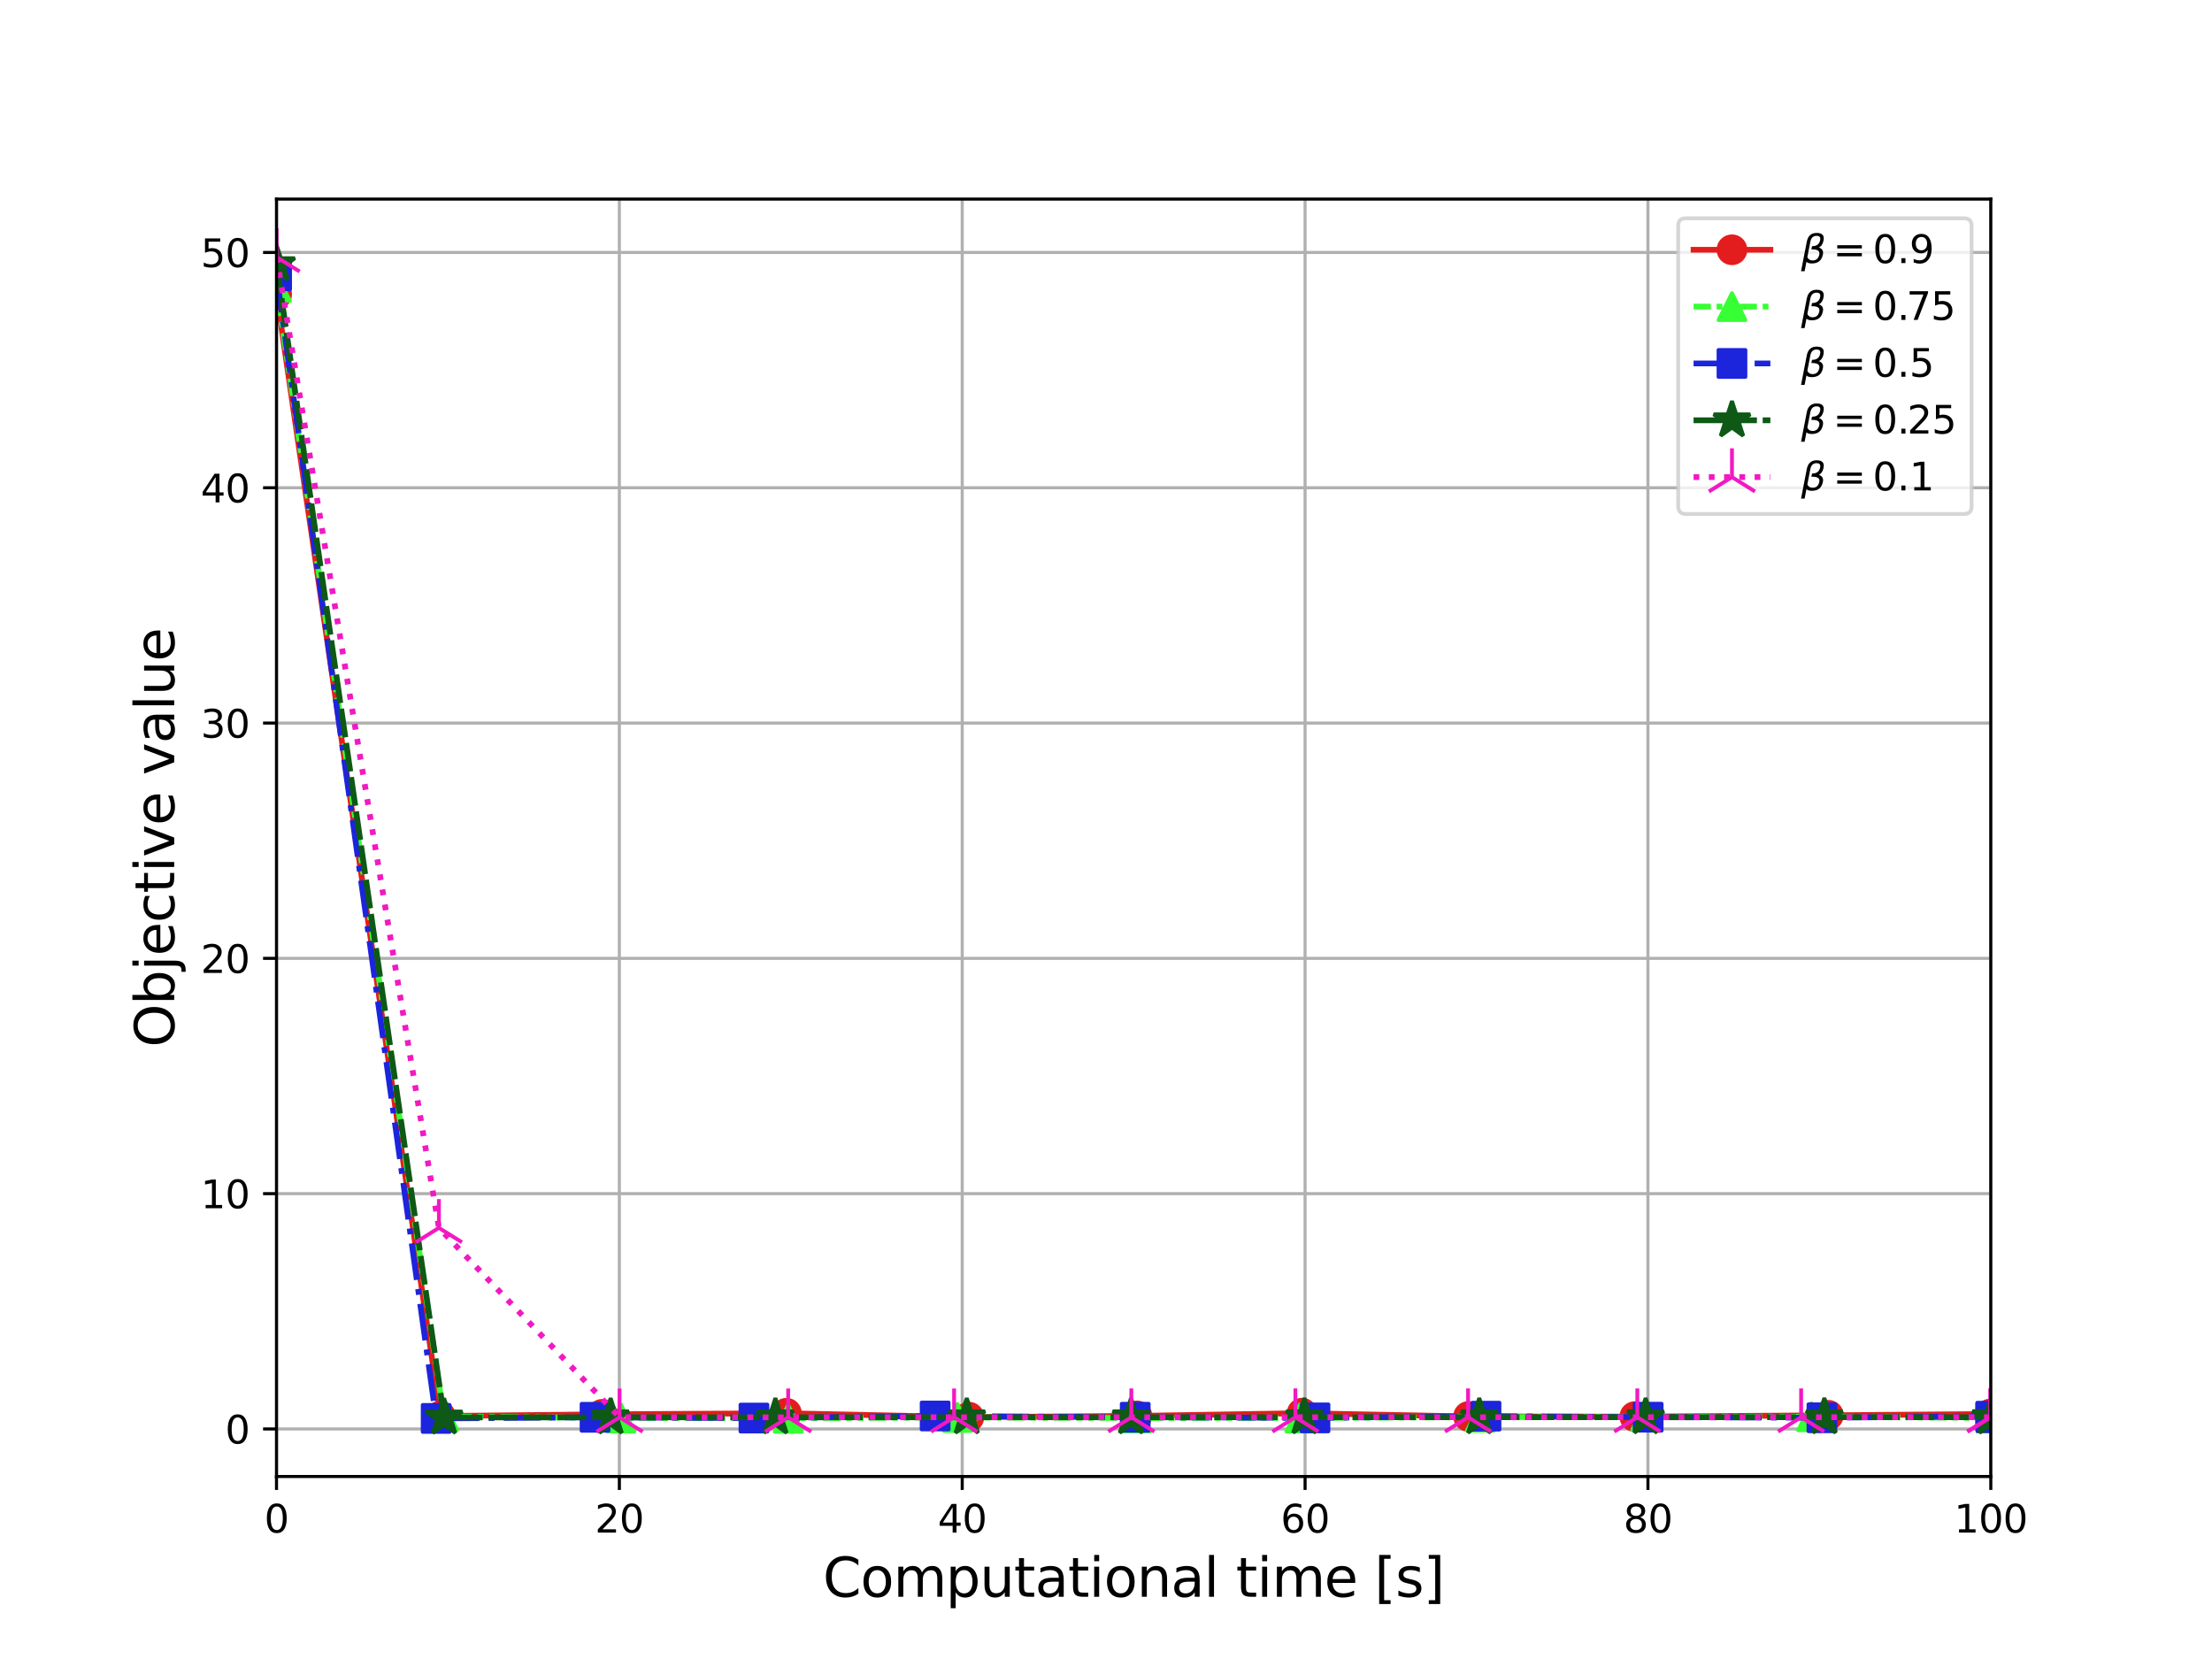 <?xml version="1.0" encoding="utf-8" standalone="no"?>
<!DOCTYPE svg PUBLIC "-//W3C//DTD SVG 1.1//EN"
  "http://www.w3.org/Graphics/SVG/1.1/DTD/svg11.dtd">
<svg xmlns:xlink="http://www.w3.org/1999/xlink" width="576pt" height="432pt" viewBox="0 0 576 432" xmlns="http://www.w3.org/2000/svg" version="1.1">
 <defs>
  <style type="text/css">*{stroke-linejoin: round; stroke-linecap: butt}</style>
 </defs>
 <g id="figure_1">
  <g id="patch_1">
   <path d="M 0 432 
L 576 432 
L 576 0 
L 0 0 
z
" style="fill: #ffffff"/>
  </g>
  <g id="axes_1">
   <g id="patch_2">
    <path d="M 72 384.48 
L 518.4 384.48 
L 518.4 51.84 
L 72 51.84 
z
" style="fill: #ffffff"/>
   </g>
   <g id="matplotlib.axis_1">
    <g id="xtick_1">
     <g id="line2d_1">
      <path d="M 72 384.48 
L 72 51.84 
" clip-path="url(#p4394b079cc)" style="fill: none; stroke: #b0b0b0; stroke-width: 0.8; stroke-linecap: square"/>
     </g>
     <g id="line2d_2">
      <defs>
       <path id="mfd7e994379" d="M 0 0 
L 0 3.5 
" style="stroke: #000000; stroke-width: 0.8"/>
      </defs>
      <g>
       <use xlink:href="#mfd7e994379" x="72" y="384.48" style="stroke: #000000; stroke-width: 0.8"/>
      </g>
     </g>
     <g id="text_1">
      <!-- 0 -->
      <g transform="translate(68.819 399.078) scale(0.1 -0.1)">
       <defs>
        <path id="DejaVuSans-30" d="M 2034 4250 
Q 1547 4250 1301 3770 
Q 1056 3291 1056 2328 
Q 1056 1369 1301 889 
Q 1547 409 2034 409 
Q 2525 409 2770 889 
Q 3016 1369 3016 2328 
Q 3016 3291 2770 3770 
Q 2525 4250 2034 4250 
z
M 2034 4750 
Q 2819 4750 3233 4129 
Q 3647 3509 3647 2328 
Q 3647 1150 3233 529 
Q 2819 -91 2034 -91 
Q 1250 -91 836 529 
Q 422 1150 422 2328 
Q 422 3509 836 4129 
Q 1250 4750 2034 4750 
z
" transform="scale(0.016)"/>
       </defs>
       <use xlink:href="#DejaVuSans-30"/>
      </g>
     </g>
    </g>
    <g id="xtick_2">
     <g id="line2d_3">
      <path d="M 161.28 384.48 
L 161.28 51.84 
" clip-path="url(#p4394b079cc)" style="fill: none; stroke: #b0b0b0; stroke-width: 0.8; stroke-linecap: square"/>
     </g>
     <g id="line2d_4">
      <g>
       <use xlink:href="#mfd7e994379" x="161.28" y="384.48" style="stroke: #000000; stroke-width: 0.8"/>
      </g>
     </g>
     <g id="text_2">
      <!-- 20 -->
      <g transform="translate(154.917 399.078) scale(0.1 -0.1)">
       <defs>
        <path id="DejaVuSans-32" d="M 1228 531 
L 3431 531 
L 3431 0 
L 469 0 
L 469 531 
Q 828 903 1448 1529 
Q 2069 2156 2228 2338 
Q 2531 2678 2651 2914 
Q 2772 3150 2772 3378 
Q 2772 3750 2511 3984 
Q 2250 4219 1831 4219 
Q 1534 4219 1204 4116 
Q 875 4013 500 3803 
L 500 4441 
Q 881 4594 1212 4672 
Q 1544 4750 1819 4750 
Q 2544 4750 2975 4387 
Q 3406 4025 3406 3419 
Q 3406 3131 3298 2873 
Q 3191 2616 2906 2266 
Q 2828 2175 2409 1742 
Q 1991 1309 1228 531 
z
" transform="scale(0.016)"/>
       </defs>
       <use xlink:href="#DejaVuSans-32"/>
       <use xlink:href="#DejaVuSans-30" x="63.623"/>
      </g>
     </g>
    </g>
    <g id="xtick_3">
     <g id="line2d_5">
      <path d="M 250.56 384.48 
L 250.56 51.84 
" clip-path="url(#p4394b079cc)" style="fill: none; stroke: #b0b0b0; stroke-width: 0.8; stroke-linecap: square"/>
     </g>
     <g id="line2d_6">
      <g>
       <use xlink:href="#mfd7e994379" x="250.56" y="384.48" style="stroke: #000000; stroke-width: 0.8"/>
      </g>
     </g>
     <g id="text_3">
      <!-- 40 -->
      <g transform="translate(244.197 399.078) scale(0.1 -0.1)">
       <defs>
        <path id="DejaVuSans-34" d="M 2419 4116 
L 825 1625 
L 2419 1625 
L 2419 4116 
z
M 2253 4666 
L 3047 4666 
L 3047 1625 
L 3713 1625 
L 3713 1100 
L 3047 1100 
L 3047 0 
L 2419 0 
L 2419 1100 
L 313 1100 
L 313 1709 
L 2253 4666 
z
" transform="scale(0.016)"/>
       </defs>
       <use xlink:href="#DejaVuSans-34"/>
       <use xlink:href="#DejaVuSans-30" x="63.623"/>
      </g>
     </g>
    </g>
    <g id="xtick_4">
     <g id="line2d_7">
      <path d="M 339.84 384.48 
L 339.84 51.84 
" clip-path="url(#p4394b079cc)" style="fill: none; stroke: #b0b0b0; stroke-width: 0.8; stroke-linecap: square"/>
     </g>
     <g id="line2d_8">
      <g>
       <use xlink:href="#mfd7e994379" x="339.84" y="384.48" style="stroke: #000000; stroke-width: 0.8"/>
      </g>
     </g>
     <g id="text_4">
      <!-- 60 -->
      <g transform="translate(333.478 399.078) scale(0.1 -0.1)">
       <defs>
        <path id="DejaVuSans-36" d="M 2113 2584 
Q 1688 2584 1439 2293 
Q 1191 2003 1191 1497 
Q 1191 994 1439 701 
Q 1688 409 2113 409 
Q 2538 409 2786 701 
Q 3034 994 3034 1497 
Q 3034 2003 2786 2293 
Q 2538 2584 2113 2584 
z
M 3366 4563 
L 3366 3988 
Q 3128 4100 2886 4159 
Q 2644 4219 2406 4219 
Q 1781 4219 1451 3797 
Q 1122 3375 1075 2522 
Q 1259 2794 1537 2939 
Q 1816 3084 2150 3084 
Q 2853 3084 3261 2657 
Q 3669 2231 3669 1497 
Q 3669 778 3244 343 
Q 2819 -91 2113 -91 
Q 1303 -91 875 529 
Q 447 1150 447 2328 
Q 447 3434 972 4092 
Q 1497 4750 2381 4750 
Q 2619 4750 2861 4703 
Q 3103 4656 3366 4563 
z
" transform="scale(0.016)"/>
       </defs>
       <use xlink:href="#DejaVuSans-36"/>
       <use xlink:href="#DejaVuSans-30" x="63.623"/>
      </g>
     </g>
    </g>
    <g id="xtick_5">
     <g id="line2d_9">
      <path d="M 429.12 384.48 
L 429.12 51.84 
" clip-path="url(#p4394b079cc)" style="fill: none; stroke: #b0b0b0; stroke-width: 0.8; stroke-linecap: square"/>
     </g>
     <g id="line2d_10">
      <g>
       <use xlink:href="#mfd7e994379" x="429.12" y="384.48" style="stroke: #000000; stroke-width: 0.8"/>
      </g>
     </g>
     <g id="text_5">
      <!-- 80 -->
      <g transform="translate(422.757 399.078) scale(0.1 -0.1)">
       <defs>
        <path id="DejaVuSans-38" d="M 2034 2216 
Q 1584 2216 1326 1975 
Q 1069 1734 1069 1313 
Q 1069 891 1326 650 
Q 1584 409 2034 409 
Q 2484 409 2743 651 
Q 3003 894 3003 1313 
Q 3003 1734 2745 1975 
Q 2488 2216 2034 2216 
z
M 1403 2484 
Q 997 2584 770 2862 
Q 544 3141 544 3541 
Q 544 4100 942 4425 
Q 1341 4750 2034 4750 
Q 2731 4750 3128 4425 
Q 3525 4100 3525 3541 
Q 3525 3141 3298 2862 
Q 3072 2584 2669 2484 
Q 3125 2378 3379 2068 
Q 3634 1759 3634 1313 
Q 3634 634 3220 271 
Q 2806 -91 2034 -91 
Q 1263 -91 848 271 
Q 434 634 434 1313 
Q 434 1759 690 2068 
Q 947 2378 1403 2484 
z
M 1172 3481 
Q 1172 3119 1398 2916 
Q 1625 2713 2034 2713 
Q 2441 2713 2670 2916 
Q 2900 3119 2900 3481 
Q 2900 3844 2670 4047 
Q 2441 4250 2034 4250 
Q 1625 4250 1398 4047 
Q 1172 3844 1172 3481 
z
" transform="scale(0.016)"/>
       </defs>
       <use xlink:href="#DejaVuSans-38"/>
       <use xlink:href="#DejaVuSans-30" x="63.623"/>
      </g>
     </g>
    </g>
    <g id="xtick_6">
     <g id="line2d_11">
      <path d="M 518.4 384.48 
L 518.4 51.84 
" clip-path="url(#p4394b079cc)" style="fill: none; stroke: #b0b0b0; stroke-width: 0.8; stroke-linecap: square"/>
     </g>
     <g id="line2d_12">
      <g>
       <use xlink:href="#mfd7e994379" x="518.4" y="384.48" style="stroke: #000000; stroke-width: 0.8"/>
      </g>
     </g>
     <g id="text_6">
      <!-- 100 -->
      <g transform="translate(508.856 399.078) scale(0.1 -0.1)">
       <defs>
        <path id="DejaVuSans-31" d="M 794 531 
L 1825 531 
L 1825 4091 
L 703 3866 
L 703 4441 
L 1819 4666 
L 2450 4666 
L 2450 531 
L 3481 531 
L 3481 0 
L 794 0 
L 794 531 
z
" transform="scale(0.016)"/>
       </defs>
       <use xlink:href="#DejaVuSans-31"/>
       <use xlink:href="#DejaVuSans-30" x="63.623"/>
       <use xlink:href="#DejaVuSans-30" x="127.246"/>
      </g>
     </g>
    </g>
    <g id="text_7">
     <!-- Computational time [s] -->
     <g transform="translate(214.281 415.796) scale(0.14 -0.14)">
      <defs>
       <path id="DejaVuSans-43" d="M 4122 4306 
L 4122 3641 
Q 3803 3938 3442 4084 
Q 3081 4231 2675 4231 
Q 1875 4231 1450 3742 
Q 1025 3253 1025 2328 
Q 1025 1406 1450 917 
Q 1875 428 2675 428 
Q 3081 428 3442 575 
Q 3803 722 4122 1019 
L 4122 359 
Q 3791 134 3420 21 
Q 3050 -91 2638 -91 
Q 1578 -91 968 557 
Q 359 1206 359 2328 
Q 359 3453 968 4101 
Q 1578 4750 2638 4750 
Q 3056 4750 3426 4639 
Q 3797 4528 4122 4306 
z
" transform="scale(0.016)"/>
       <path id="DejaVuSans-6f" d="M 1959 3097 
Q 1497 3097 1228 2736 
Q 959 2375 959 1747 
Q 959 1119 1226 758 
Q 1494 397 1959 397 
Q 2419 397 2687 759 
Q 2956 1122 2956 1747 
Q 2956 2369 2687 2733 
Q 2419 3097 1959 3097 
z
M 1959 3584 
Q 2709 3584 3137 3096 
Q 3566 2609 3566 1747 
Q 3566 888 3137 398 
Q 2709 -91 1959 -91 
Q 1206 -91 779 398 
Q 353 888 353 1747 
Q 353 2609 779 3096 
Q 1206 3584 1959 3584 
z
" transform="scale(0.016)"/>
       <path id="DejaVuSans-6d" d="M 3328 2828 
Q 3544 3216 3844 3400 
Q 4144 3584 4550 3584 
Q 5097 3584 5394 3201 
Q 5691 2819 5691 2113 
L 5691 0 
L 5113 0 
L 5113 2094 
Q 5113 2597 4934 2840 
Q 4756 3084 4391 3084 
Q 3944 3084 3684 2787 
Q 3425 2491 3425 1978 
L 3425 0 
L 2847 0 
L 2847 2094 
Q 2847 2600 2669 2842 
Q 2491 3084 2119 3084 
Q 1678 3084 1418 2786 
Q 1159 2488 1159 1978 
L 1159 0 
L 581 0 
L 581 3500 
L 1159 3500 
L 1159 2956 
Q 1356 3278 1631 3431 
Q 1906 3584 2284 3584 
Q 2666 3584 2933 3390 
Q 3200 3197 3328 2828 
z
" transform="scale(0.016)"/>
       <path id="DejaVuSans-70" d="M 1159 525 
L 1159 -1331 
L 581 -1331 
L 581 3500 
L 1159 3500 
L 1159 2969 
Q 1341 3281 1617 3432 
Q 1894 3584 2278 3584 
Q 2916 3584 3314 3078 
Q 3713 2572 3713 1747 
Q 3713 922 3314 415 
Q 2916 -91 2278 -91 
Q 1894 -91 1617 61 
Q 1341 213 1159 525 
z
M 3116 1747 
Q 3116 2381 2855 2742 
Q 2594 3103 2138 3103 
Q 1681 3103 1420 2742 
Q 1159 2381 1159 1747 
Q 1159 1113 1420 752 
Q 1681 391 2138 391 
Q 2594 391 2855 752 
Q 3116 1113 3116 1747 
z
" transform="scale(0.016)"/>
       <path id="DejaVuSans-75" d="M 544 1381 
L 544 3500 
L 1119 3500 
L 1119 1403 
Q 1119 906 1312 657 
Q 1506 409 1894 409 
Q 2359 409 2629 706 
Q 2900 1003 2900 1516 
L 2900 3500 
L 3475 3500 
L 3475 0 
L 2900 0 
L 2900 538 
Q 2691 219 2414 64 
Q 2138 -91 1772 -91 
Q 1169 -91 856 284 
Q 544 659 544 1381 
z
M 1991 3584 
L 1991 3584 
z
" transform="scale(0.016)"/>
       <path id="DejaVuSans-74" d="M 1172 4494 
L 1172 3500 
L 2356 3500 
L 2356 3053 
L 1172 3053 
L 1172 1153 
Q 1172 725 1289 603 
Q 1406 481 1766 481 
L 2356 481 
L 2356 0 
L 1766 0 
Q 1100 0 847 248 
Q 594 497 594 1153 
L 594 3053 
L 172 3053 
L 172 3500 
L 594 3500 
L 594 4494 
L 1172 4494 
z
" transform="scale(0.016)"/>
       <path id="DejaVuSans-61" d="M 2194 1759 
Q 1497 1759 1228 1600 
Q 959 1441 959 1056 
Q 959 750 1161 570 
Q 1363 391 1709 391 
Q 2188 391 2477 730 
Q 2766 1069 2766 1631 
L 2766 1759 
L 2194 1759 
z
M 3341 1997 
L 3341 0 
L 2766 0 
L 2766 531 
Q 2569 213 2275 61 
Q 1981 -91 1556 -91 
Q 1019 -91 701 211 
Q 384 513 384 1019 
Q 384 1609 779 1909 
Q 1175 2209 1959 2209 
L 2766 2209 
L 2766 2266 
Q 2766 2663 2505 2880 
Q 2244 3097 1772 3097 
Q 1472 3097 1187 3025 
Q 903 2953 641 2809 
L 641 3341 
Q 956 3463 1253 3523 
Q 1550 3584 1831 3584 
Q 2591 3584 2966 3190 
Q 3341 2797 3341 1997 
z
" transform="scale(0.016)"/>
       <path id="DejaVuSans-69" d="M 603 3500 
L 1178 3500 
L 1178 0 
L 603 0 
L 603 3500 
z
M 603 4863 
L 1178 4863 
L 1178 4134 
L 603 4134 
L 603 4863 
z
" transform="scale(0.016)"/>
       <path id="DejaVuSans-6e" d="M 3513 2113 
L 3513 0 
L 2938 0 
L 2938 2094 
Q 2938 2591 2744 2837 
Q 2550 3084 2163 3084 
Q 1697 3084 1428 2787 
Q 1159 2491 1159 1978 
L 1159 0 
L 581 0 
L 581 3500 
L 1159 3500 
L 1159 2956 
Q 1366 3272 1645 3428 
Q 1925 3584 2291 3584 
Q 2894 3584 3203 3211 
Q 3513 2838 3513 2113 
z
" transform="scale(0.016)"/>
       <path id="DejaVuSans-6c" d="M 603 4863 
L 1178 4863 
L 1178 0 
L 603 0 
L 603 4863 
z
" transform="scale(0.016)"/>
       <path id="DejaVuSans-20" transform="scale(0.016)"/>
       <path id="DejaVuSans-65" d="M 3597 1894 
L 3597 1613 
L 953 1613 
Q 991 1019 1311 708 
Q 1631 397 2203 397 
Q 2534 397 2845 478 
Q 3156 559 3463 722 
L 3463 178 
Q 3153 47 2828 -22 
Q 2503 -91 2169 -91 
Q 1331 -91 842 396 
Q 353 884 353 1716 
Q 353 2575 817 3079 
Q 1281 3584 2069 3584 
Q 2775 3584 3186 3129 
Q 3597 2675 3597 1894 
z
M 3022 2063 
Q 3016 2534 2758 2815 
Q 2500 3097 2075 3097 
Q 1594 3097 1305 2825 
Q 1016 2553 972 2059 
L 3022 2063 
z
" transform="scale(0.016)"/>
       <path id="DejaVuSans-5b" d="M 550 4863 
L 1875 4863 
L 1875 4416 
L 1125 4416 
L 1125 -397 
L 1875 -397 
L 1875 -844 
L 550 -844 
L 550 4863 
z
" transform="scale(0.016)"/>
       <path id="DejaVuSans-73" d="M 2834 3397 
L 2834 2853 
Q 2591 2978 2328 3040 
Q 2066 3103 1784 3103 
Q 1356 3103 1142 2972 
Q 928 2841 928 2578 
Q 928 2378 1081 2264 
Q 1234 2150 1697 2047 
L 1894 2003 
Q 2506 1872 2764 1633 
Q 3022 1394 3022 966 
Q 3022 478 2636 193 
Q 2250 -91 1575 -91 
Q 1294 -91 989 -36 
Q 684 19 347 128 
L 347 722 
Q 666 556 975 473 
Q 1284 391 1588 391 
Q 1994 391 2212 530 
Q 2431 669 2431 922 
Q 2431 1156 2273 1281 
Q 2116 1406 1581 1522 
L 1381 1569 
Q 847 1681 609 1914 
Q 372 2147 372 2553 
Q 372 3047 722 3315 
Q 1072 3584 1716 3584 
Q 2034 3584 2315 3537 
Q 2597 3491 2834 3397 
z
" transform="scale(0.016)"/>
       <path id="DejaVuSans-5d" d="M 1947 4863 
L 1947 -844 
L 622 -844 
L 622 -397 
L 1369 -397 
L 1369 4416 
L 622 4416 
L 622 4863 
L 1947 4863 
z
" transform="scale(0.016)"/>
      </defs>
      <use xlink:href="#DejaVuSans-43"/>
      <use xlink:href="#DejaVuSans-6f" x="69.824"/>
      <use xlink:href="#DejaVuSans-6d" x="131.006"/>
      <use xlink:href="#DejaVuSans-70" x="228.418"/>
      <use xlink:href="#DejaVuSans-75" x="291.895"/>
      <use xlink:href="#DejaVuSans-74" x="355.273"/>
      <use xlink:href="#DejaVuSans-61" x="394.482"/>
      <use xlink:href="#DejaVuSans-74" x="455.762"/>
      <use xlink:href="#DejaVuSans-69" x="494.971"/>
      <use xlink:href="#DejaVuSans-6f" x="522.754"/>
      <use xlink:href="#DejaVuSans-6e" x="583.936"/>
      <use xlink:href="#DejaVuSans-61" x="647.314"/>
      <use xlink:href="#DejaVuSans-6c" x="708.594"/>
      <use xlink:href="#DejaVuSans-20" x="736.377"/>
      <use xlink:href="#DejaVuSans-74" x="768.164"/>
      <use xlink:href="#DejaVuSans-69" x="807.373"/>
      <use xlink:href="#DejaVuSans-6d" x="835.156"/>
      <use xlink:href="#DejaVuSans-65" x="932.568"/>
      <use xlink:href="#DejaVuSans-20" x="994.092"/>
      <use xlink:href="#DejaVuSans-5b" x="1025.879"/>
      <use xlink:href="#DejaVuSans-73" x="1064.893"/>
      <use xlink:href="#DejaVuSans-5d" x="1116.992"/>
     </g>
    </g>
   </g>
   <g id="matplotlib.axis_2">
    <g id="ytick_1">
     <g id="line2d_13">
      <path d="M 72 372.092 
L 518.4 372.092 
" clip-path="url(#p4394b079cc)" style="fill: none; stroke: #b0b0b0; stroke-width: 0.8; stroke-linecap: square"/>
     </g>
     <g id="line2d_14">
      <defs>
       <path id="mb12995873e" d="M 0 0 
L -3.5 0 
" style="stroke: #000000; stroke-width: 0.8"/>
      </defs>
      <g>
       <use xlink:href="#mb12995873e" x="72" y="372.092" style="stroke: #000000; stroke-width: 0.8"/>
      </g>
     </g>
     <g id="text_8">
      <!-- 0 -->
      <g transform="translate(58.638 375.891) scale(0.1 -0.1)">
       <use xlink:href="#DejaVuSans-30"/>
      </g>
     </g>
    </g>
    <g id="ytick_2">
     <g id="line2d_15">
      <path d="M 72 310.823 
L 518.4 310.823 
" clip-path="url(#p4394b079cc)" style="fill: none; stroke: #b0b0b0; stroke-width: 0.8; stroke-linecap: square"/>
     </g>
     <g id="line2d_16">
      <g>
       <use xlink:href="#mb12995873e" x="72" y="310.823" style="stroke: #000000; stroke-width: 0.8"/>
      </g>
     </g>
     <g id="text_9">
      <!-- 10 -->
      <g transform="translate(52.275 314.622) scale(0.1 -0.1)">
       <use xlink:href="#DejaVuSans-31"/>
       <use xlink:href="#DejaVuSans-30" x="63.623"/>
      </g>
     </g>
    </g>
    <g id="ytick_3">
     <g id="line2d_17">
      <path d="M 72 249.554 
L 518.4 249.554 
" clip-path="url(#p4394b079cc)" style="fill: none; stroke: #b0b0b0; stroke-width: 0.8; stroke-linecap: square"/>
     </g>
     <g id="line2d_18">
      <g>
       <use xlink:href="#mb12995873e" x="72" y="249.554" style="stroke: #000000; stroke-width: 0.8"/>
      </g>
     </g>
     <g id="text_10">
      <!-- 20 -->
      <g transform="translate(52.275 253.353) scale(0.1 -0.1)">
       <use xlink:href="#DejaVuSans-32"/>
       <use xlink:href="#DejaVuSans-30" x="63.623"/>
      </g>
     </g>
    </g>
    <g id="ytick_4">
     <g id="line2d_19">
      <path d="M 72 188.285 
L 518.4 188.285 
" clip-path="url(#p4394b079cc)" style="fill: none; stroke: #b0b0b0; stroke-width: 0.8; stroke-linecap: square"/>
     </g>
     <g id="line2d_20">
      <g>
       <use xlink:href="#mb12995873e" x="72" y="188.285" style="stroke: #000000; stroke-width: 0.8"/>
      </g>
     </g>
     <g id="text_11">
      <!-- 30 -->
      <g transform="translate(52.275 192.084) scale(0.1 -0.1)">
       <defs>
        <path id="DejaVuSans-33" d="M 2597 2516 
Q 3050 2419 3304 2112 
Q 3559 1806 3559 1356 
Q 3559 666 3084 287 
Q 2609 -91 1734 -91 
Q 1441 -91 1130 -33 
Q 819 25 488 141 
L 488 750 
Q 750 597 1062 519 
Q 1375 441 1716 441 
Q 2309 441 2620 675 
Q 2931 909 2931 1356 
Q 2931 1769 2642 2001 
Q 2353 2234 1838 2234 
L 1294 2234 
L 1294 2753 
L 1863 2753 
Q 2328 2753 2575 2939 
Q 2822 3125 2822 3475 
Q 2822 3834 2567 4026 
Q 2313 4219 1838 4219 
Q 1578 4219 1281 4162 
Q 984 4106 628 3988 
L 628 4550 
Q 988 4650 1302 4700 
Q 1616 4750 1894 4750 
Q 2613 4750 3031 4423 
Q 3450 4097 3450 3541 
Q 3450 3153 3228 2886 
Q 3006 2619 2597 2516 
z
" transform="scale(0.016)"/>
       </defs>
       <use xlink:href="#DejaVuSans-33"/>
       <use xlink:href="#DejaVuSans-30" x="63.623"/>
      </g>
     </g>
    </g>
    <g id="ytick_5">
     <g id="line2d_21">
      <path d="M 72 127.016 
L 518.4 127.016 
" clip-path="url(#p4394b079cc)" style="fill: none; stroke: #b0b0b0; stroke-width: 0.8; stroke-linecap: square"/>
     </g>
     <g id="line2d_22">
      <g>
       <use xlink:href="#mb12995873e" x="72" y="127.016" style="stroke: #000000; stroke-width: 0.8"/>
      </g>
     </g>
     <g id="text_12">
      <!-- 40 -->
      <g transform="translate(52.275 130.815) scale(0.1 -0.1)">
       <use xlink:href="#DejaVuSans-34"/>
       <use xlink:href="#DejaVuSans-30" x="63.623"/>
      </g>
     </g>
    </g>
    <g id="ytick_6">
     <g id="line2d_23">
      <path d="M 72 65.747 
L 518.4 65.747 
" clip-path="url(#p4394b079cc)" style="fill: none; stroke: #b0b0b0; stroke-width: 0.8; stroke-linecap: square"/>
     </g>
     <g id="line2d_24">
      <g>
       <use xlink:href="#mb12995873e" x="72" y="65.747" style="stroke: #000000; stroke-width: 0.8"/>
      </g>
     </g>
     <g id="text_13">
      <!-- 50 -->
      <g transform="translate(52.275 69.546) scale(0.1 -0.1)">
       <defs>
        <path id="DejaVuSans-35" d="M 691 4666 
L 3169 4666 
L 3169 4134 
L 1269 4134 
L 1269 2991 
Q 1406 3038 1543 3061 
Q 1681 3084 1819 3084 
Q 2600 3084 3056 2656 
Q 3513 2228 3513 1497 
Q 3513 744 3044 326 
Q 2575 -91 1722 -91 
Q 1428 -91 1123 -41 
Q 819 9 494 109 
L 494 744 
Q 775 591 1075 516 
Q 1375 441 1709 441 
Q 2250 441 2565 725 
Q 2881 1009 2881 1497 
Q 2881 1984 2565 2268 
Q 2250 2553 1709 2553 
Q 1456 2553 1204 2497 
Q 953 2441 691 2322 
L 691 4666 
z
" transform="scale(0.016)"/>
       </defs>
       <use xlink:href="#DejaVuSans-35"/>
       <use xlink:href="#DejaVuSans-30" x="63.623"/>
      </g>
     </g>
    </g>
    <g id="text_14">
     <!-- Objective value -->
     <g transform="translate(45.363 272.7) rotate(-90) scale(0.14 -0.14)">
      <defs>
       <path id="DejaVuSans-4f" d="M 2522 4238 
Q 1834 4238 1429 3725 
Q 1025 3213 1025 2328 
Q 1025 1447 1429 934 
Q 1834 422 2522 422 
Q 3209 422 3611 934 
Q 4013 1447 4013 2328 
Q 4013 3213 3611 3725 
Q 3209 4238 2522 4238 
z
M 2522 4750 
Q 3503 4750 4090 4092 
Q 4678 3434 4678 2328 
Q 4678 1225 4090 567 
Q 3503 -91 2522 -91 
Q 1538 -91 948 565 
Q 359 1222 359 2328 
Q 359 3434 948 4092 
Q 1538 4750 2522 4750 
z
" transform="scale(0.016)"/>
       <path id="DejaVuSans-62" d="M 3116 1747 
Q 3116 2381 2855 2742 
Q 2594 3103 2138 3103 
Q 1681 3103 1420 2742 
Q 1159 2381 1159 1747 
Q 1159 1113 1420 752 
Q 1681 391 2138 391 
Q 2594 391 2855 752 
Q 3116 1113 3116 1747 
z
M 1159 2969 
Q 1341 3281 1617 3432 
Q 1894 3584 2278 3584 
Q 2916 3584 3314 3078 
Q 3713 2572 3713 1747 
Q 3713 922 3314 415 
Q 2916 -91 2278 -91 
Q 1894 -91 1617 61 
Q 1341 213 1159 525 
L 1159 0 
L 581 0 
L 581 4863 
L 1159 4863 
L 1159 2969 
z
" transform="scale(0.016)"/>
       <path id="DejaVuSans-6a" d="M 603 3500 
L 1178 3500 
L 1178 -63 
Q 1178 -731 923 -1031 
Q 669 -1331 103 -1331 
L -116 -1331 
L -116 -844 
L 38 -844 
Q 366 -844 484 -692 
Q 603 -541 603 -63 
L 603 3500 
z
M 603 4863 
L 1178 4863 
L 1178 4134 
L 603 4134 
L 603 4863 
z
" transform="scale(0.016)"/>
       <path id="DejaVuSans-63" d="M 3122 3366 
L 3122 2828 
Q 2878 2963 2633 3030 
Q 2388 3097 2138 3097 
Q 1578 3097 1268 2742 
Q 959 2388 959 1747 
Q 959 1106 1268 751 
Q 1578 397 2138 397 
Q 2388 397 2633 464 
Q 2878 531 3122 666 
L 3122 134 
Q 2881 22 2623 -34 
Q 2366 -91 2075 -91 
Q 1284 -91 818 406 
Q 353 903 353 1747 
Q 353 2603 823 3093 
Q 1294 3584 2113 3584 
Q 2378 3584 2631 3529 
Q 2884 3475 3122 3366 
z
" transform="scale(0.016)"/>
       <path id="DejaVuSans-76" d="M 191 3500 
L 800 3500 
L 1894 563 
L 2988 3500 
L 3597 3500 
L 2284 0 
L 1503 0 
L 191 3500 
z
" transform="scale(0.016)"/>
      </defs>
      <use xlink:href="#DejaVuSans-4f"/>
      <use xlink:href="#DejaVuSans-62" x="78.711"/>
      <use xlink:href="#DejaVuSans-6a" x="142.188"/>
      <use xlink:href="#DejaVuSans-65" x="169.971"/>
      <use xlink:href="#DejaVuSans-63" x="231.494"/>
      <use xlink:href="#DejaVuSans-74" x="286.475"/>
      <use xlink:href="#DejaVuSans-69" x="325.684"/>
      <use xlink:href="#DejaVuSans-76" x="353.467"/>
      <use xlink:href="#DejaVuSans-65" x="412.646"/>
      <use xlink:href="#DejaVuSans-20" x="474.17"/>
      <use xlink:href="#DejaVuSans-76" x="505.957"/>
      <use xlink:href="#DejaVuSans-61" x="565.137"/>
      <use xlink:href="#DejaVuSans-6c" x="626.416"/>
      <use xlink:href="#DejaVuSans-75" x="654.199"/>
      <use xlink:href="#DejaVuSans-65" x="717.578"/>
     </g>
    </g>
   </g>
   <g id="line2d_25">
    <path d="M 72.036 76.665 
L 114.68 368.727 
L 156.797 368.291 
L 204.787 368.009 
L 252.297 369.024 
L 296.054 368.696 
L 339.071 367.99 
L 382.411 368.842 
L 425.705 368.888 
L 476.107 368.544 
L 518.264 368.208 
L 518.419 369.229 
" clip-path="url(#p4394b079cc)" style="fill: none; stroke: #e31d1d; stroke-width: 1.5; stroke-linecap: square"/>
    <defs>
     <path id="m7fff46c291" d="M 0 3.5 
C 0.928 3.5 1.819 3.131 2.475 2.475 
C 3.131 1.819 3.5 0.928 3.5 0 
C 3.5 -0.928 3.131 -1.819 2.475 -2.475 
C 1.819 -3.131 0.928 -3.5 0 -3.5 
C -0.928 -3.5 -1.819 -3.131 -2.475 -2.475 
C -3.131 -1.819 -3.5 -0.928 -3.5 0 
C -3.5 0.928 -3.131 1.819 -2.475 2.475 
C -1.819 3.131 -0.928 3.5 0 3.5 
z
" style="stroke: #e31d1d"/>
    </defs>
    <g clip-path="url(#p4394b079cc)">
     <use xlink:href="#m7fff46c291" x="72.036" y="76.665" style="fill: #e31d1d; stroke: #e31d1d"/>
     <use xlink:href="#m7fff46c291" x="114.68" y="368.727" style="fill: #e31d1d; stroke: #e31d1d"/>
     <use xlink:href="#m7fff46c291" x="156.797" y="368.291" style="fill: #e31d1d; stroke: #e31d1d"/>
     <use xlink:href="#m7fff46c291" x="204.787" y="368.009" style="fill: #e31d1d; stroke: #e31d1d"/>
     <use xlink:href="#m7fff46c291" x="252.297" y="369.024" style="fill: #e31d1d; stroke: #e31d1d"/>
     <use xlink:href="#m7fff46c291" x="296.054" y="368.696" style="fill: #e31d1d; stroke: #e31d1d"/>
     <use xlink:href="#m7fff46c291" x="339.071" y="367.99" style="fill: #e31d1d; stroke: #e31d1d"/>
     <use xlink:href="#m7fff46c291" x="382.411" y="368.842" style="fill: #e31d1d; stroke: #e31d1d"/>
     <use xlink:href="#m7fff46c291" x="425.705" y="368.888" style="fill: #e31d1d; stroke: #e31d1d"/>
     <use xlink:href="#m7fff46c291" x="476.107" y="368.544" style="fill: #e31d1d; stroke: #e31d1d"/>
     <use xlink:href="#m7fff46c291" x="518.264" y="368.208" style="fill: #e31d1d; stroke: #e31d1d"/>
     <use xlink:href="#m7fff46c291" x="518.419" y="369.229" style="fill: #e31d1d; stroke: #e31d1d"/>
    </g>
   </g>
   <g id="line2d_26">
    <path d="M 72.027 74.845 
L 115.556 368.842 
L 161.708 369.25 
L 205.238 369.33 
L 249.299 369.104 
L 296 369.253 
L 338.474 369.246 
L 385.474 369.036 
L 428.499 368.88 
L 471.714 368.928 
L 518.423 369.232 
" clip-path="url(#p4394b079cc)" style="fill: none; stroke-dasharray: 4.5,1.5,1.5,1.5,1.5,1.5; stroke-dashoffset: 0; stroke: #36ff33; stroke-width: 1.5"/>
    <defs>
     <path id="mbb4eadcad8" d="M 0 -3.5 
L -3.5 3.5 
L 3.5 3.5 
z
" style="stroke: #36ff33; stroke-linejoin: miter"/>
    </defs>
    <g clip-path="url(#p4394b079cc)">
     <use xlink:href="#mbb4eadcad8" x="72.027" y="74.845" style="fill: #36ff33; stroke: #36ff33; stroke-linejoin: miter"/>
     <use xlink:href="#mbb4eadcad8" x="115.556" y="368.842" style="fill: #36ff33; stroke: #36ff33; stroke-linejoin: miter"/>
     <use xlink:href="#mbb4eadcad8" x="161.708" y="369.25" style="fill: #36ff33; stroke: #36ff33; stroke-linejoin: miter"/>
     <use xlink:href="#mbb4eadcad8" x="205.238" y="369.33" style="fill: #36ff33; stroke: #36ff33; stroke-linejoin: miter"/>
     <use xlink:href="#mbb4eadcad8" x="249.299" y="369.104" style="fill: #36ff33; stroke: #36ff33; stroke-linejoin: miter"/>
     <use xlink:href="#mbb4eadcad8" x="296" y="369.253" style="fill: #36ff33; stroke: #36ff33; stroke-linejoin: miter"/>
     <use xlink:href="#mbb4eadcad8" x="338.474" y="369.246" style="fill: #36ff33; stroke: #36ff33; stroke-linejoin: miter"/>
     <use xlink:href="#mbb4eadcad8" x="385.474" y="369.036" style="fill: #36ff33; stroke: #36ff33; stroke-linejoin: miter"/>
     <use xlink:href="#mbb4eadcad8" x="428.499" y="368.88" style="fill: #36ff33; stroke: #36ff33; stroke-linejoin: miter"/>
     <use xlink:href="#mbb4eadcad8" x="471.714" y="368.928" style="fill: #36ff33; stroke: #36ff33; stroke-linejoin: miter"/>
     <use xlink:href="#mbb4eadcad8" x="518.423" y="369.232" style="fill: #36ff33; stroke: #36ff33; stroke-linejoin: miter"/>
    </g>
   </g>
   <g id="line2d_27">
    <path d="M 72.031 71.813 
L 113.579 369.36 
L 154.951 369.058 
L 196.329 369.268 
L 243.508 368.717 
L 295.61 369.04 
L 342.417 369.211 
L 386.95 368.763 
L 429.173 369.033 
L 474.425 369.183 
L 518.364 368.788 
L 518.423 369.177 
" clip-path="url(#p4394b079cc)" style="fill: none; stroke-dasharray: 9.6,2.4,1.5,2.4; stroke-dashoffset: 0; stroke: #1c24dc; stroke-width: 1.5"/>
    <defs>
     <path id="mdf00c3b2ba" d="M -3.5 3.5 
L 3.5 3.5 
L 3.5 -3.5 
L -3.5 -3.5 
z
" style="stroke: #1c24dc; stroke-linejoin: miter"/>
    </defs>
    <g clip-path="url(#p4394b079cc)">
     <use xlink:href="#mdf00c3b2ba" x="72.031" y="71.813" style="fill: #1c24dc; stroke: #1c24dc; stroke-linejoin: miter"/>
     <use xlink:href="#mdf00c3b2ba" x="113.579" y="369.36" style="fill: #1c24dc; stroke: #1c24dc; stroke-linejoin: miter"/>
     <use xlink:href="#mdf00c3b2ba" x="154.951" y="369.058" style="fill: #1c24dc; stroke: #1c24dc; stroke-linejoin: miter"/>
     <use xlink:href="#mdf00c3b2ba" x="196.329" y="369.268" style="fill: #1c24dc; stroke: #1c24dc; stroke-linejoin: miter"/>
     <use xlink:href="#mdf00c3b2ba" x="243.508" y="368.717" style="fill: #1c24dc; stroke: #1c24dc; stroke-linejoin: miter"/>
     <use xlink:href="#mdf00c3b2ba" x="295.61" y="369.04" style="fill: #1c24dc; stroke: #1c24dc; stroke-linejoin: miter"/>
     <use xlink:href="#mdf00c3b2ba" x="342.417" y="369.211" style="fill: #1c24dc; stroke: #1c24dc; stroke-linejoin: miter"/>
     <use xlink:href="#mdf00c3b2ba" x="386.95" y="368.763" style="fill: #1c24dc; stroke: #1c24dc; stroke-linejoin: miter"/>
     <use xlink:href="#mdf00c3b2ba" x="429.173" y="369.033" style="fill: #1c24dc; stroke: #1c24dc; stroke-linejoin: miter"/>
     <use xlink:href="#mdf00c3b2ba" x="474.425" y="369.183" style="fill: #1c24dc; stroke: #1c24dc; stroke-linejoin: miter"/>
     <use xlink:href="#mdf00c3b2ba" x="518.364" y="368.788" style="fill: #1c24dc; stroke: #1c24dc; stroke-linejoin: miter"/>
     <use xlink:href="#mdf00c3b2ba" x="518.423" y="369.177" style="fill: #1c24dc; stroke: #1c24dc; stroke-linejoin: miter"/>
    </g>
   </g>
   <g id="line2d_28">
    <path d="M 72.031 68.78 
L 115.639 369.097 
L 159.006 369.074 
L 201.904 369.063 
L 251.745 369.056 
L 294.51 369.051 
L 339.667 369.047 
L 385.201 369.044 
L 428.518 369.041 
L 475.058 369.039 
L 518.378 369.037 
L 518.405 369.037 
" clip-path="url(#p4394b079cc)" style="fill: none; stroke-dasharray: 7.5,1.5; stroke-dashoffset: 0; stroke: #0d5915; stroke-width: 1.5"/>
    <defs>
     <path id="m5423e5b23a" d="M 0 -5 
L -1.123 -1.545 
L -4.755 -1.545 
L -1.816 0.59 
L -2.939 4.045 
L -0 1.91 
L 2.939 4.045 
L 1.816 0.59 
L 4.755 -1.545 
L 1.123 -1.545 
z
" style="stroke: #0d5915; stroke-linejoin: bevel"/>
    </defs>
    <g clip-path="url(#p4394b079cc)">
     <use xlink:href="#m5423e5b23a" x="72.031" y="68.78" style="fill: #0d5915; stroke: #0d5915; stroke-linejoin: bevel"/>
     <use xlink:href="#m5423e5b23a" x="115.639" y="369.097" style="fill: #0d5915; stroke: #0d5915; stroke-linejoin: bevel"/>
     <use xlink:href="#m5423e5b23a" x="159.006" y="369.074" style="fill: #0d5915; stroke: #0d5915; stroke-linejoin: bevel"/>
     <use xlink:href="#m5423e5b23a" x="201.904" y="369.063" style="fill: #0d5915; stroke: #0d5915; stroke-linejoin: bevel"/>
     <use xlink:href="#m5423e5b23a" x="251.745" y="369.056" style="fill: #0d5915; stroke: #0d5915; stroke-linejoin: bevel"/>
     <use xlink:href="#m5423e5b23a" x="294.51" y="369.051" style="fill: #0d5915; stroke: #0d5915; stroke-linejoin: bevel"/>
     <use xlink:href="#m5423e5b23a" x="339.667" y="369.047" style="fill: #0d5915; stroke: #0d5915; stroke-linejoin: bevel"/>
     <use xlink:href="#m5423e5b23a" x="385.201" y="369.044" style="fill: #0d5915; stroke: #0d5915; stroke-linejoin: bevel"/>
     <use xlink:href="#m5423e5b23a" x="428.518" y="369.041" style="fill: #0d5915; stroke: #0d5915; stroke-linejoin: bevel"/>
     <use xlink:href="#m5423e5b23a" x="475.058" y="369.039" style="fill: #0d5915; stroke: #0d5915; stroke-linejoin: bevel"/>
     <use xlink:href="#m5423e5b23a" x="518.378" y="369.037" style="fill: #0d5915; stroke: #0d5915; stroke-linejoin: bevel"/>
     <use xlink:href="#m5423e5b23a" x="518.405" y="369.037" style="fill: #0d5915; stroke: #0d5915; stroke-linejoin: bevel"/>
    </g>
   </g>
   <g id="line2d_29">
    <path d="M 72.029 66.96 
L 114.292 319.732 
L 161.34 369.074 
L 205.236 369.063 
L 248.448 369.056 
L 294.596 369.051 
L 337.321 369.047 
L 382.284 369.044 
L 426.356 369.042 
L 469.009 369.039 
L 518.245 369.038 
L 518.421 369.038 
" clip-path="url(#p4394b079cc)" style="fill: none; stroke-dasharray: 1.5,2.475; stroke-dashoffset: 0; stroke: #f119c3; stroke-width: 1.5"/>
    <defs>
     <path id="m1befcc0178" d="M 0 0 
L 0 -7.5 
M 0 0 
L -6 3.75 
M 0 0 
L 6 3.75 
" style="stroke: #f119c3"/>
    </defs>
    <g clip-path="url(#p4394b079cc)">
     <use xlink:href="#m1befcc0178" x="72.029" y="66.96" style="fill: #f119c3; stroke: #f119c3"/>
     <use xlink:href="#m1befcc0178" x="114.292" y="319.732" style="fill: #f119c3; stroke: #f119c3"/>
     <use xlink:href="#m1befcc0178" x="161.34" y="369.074" style="fill: #f119c3; stroke: #f119c3"/>
     <use xlink:href="#m1befcc0178" x="205.236" y="369.063" style="fill: #f119c3; stroke: #f119c3"/>
     <use xlink:href="#m1befcc0178" x="248.448" y="369.056" style="fill: #f119c3; stroke: #f119c3"/>
     <use xlink:href="#m1befcc0178" x="294.596" y="369.051" style="fill: #f119c3; stroke: #f119c3"/>
     <use xlink:href="#m1befcc0178" x="337.321" y="369.047" style="fill: #f119c3; stroke: #f119c3"/>
     <use xlink:href="#m1befcc0178" x="382.284" y="369.044" style="fill: #f119c3; stroke: #f119c3"/>
     <use xlink:href="#m1befcc0178" x="426.356" y="369.042" style="fill: #f119c3; stroke: #f119c3"/>
     <use xlink:href="#m1befcc0178" x="469.009" y="369.039" style="fill: #f119c3; stroke: #f119c3"/>
     <use xlink:href="#m1befcc0178" x="518.245" y="369.038" style="fill: #f119c3; stroke: #f119c3"/>
     <use xlink:href="#m1befcc0178" x="518.421" y="369.038" style="fill: #f119c3; stroke: #f119c3"/>
    </g>
   </g>
   <g id="patch_3">
    <path d="M 72 384.48 
L 72 51.84 
" style="fill: none; stroke: #000000; stroke-width: 0.8; stroke-linejoin: miter; stroke-linecap: square"/>
   </g>
   <g id="patch_4">
    <path d="M 518.4 384.48 
L 518.4 51.84 
" style="fill: none; stroke: #000000; stroke-width: 0.8; stroke-linejoin: miter; stroke-linecap: square"/>
   </g>
   <g id="patch_5">
    <path d="M 72 384.48 
L 518.4 384.48 
" style="fill: none; stroke: #000000; stroke-width: 0.8; stroke-linejoin: miter; stroke-linecap: square"/>
   </g>
   <g id="patch_6">
    <path d="M 72 51.84 
L 518.4 51.84 
" style="fill: none; stroke: #000000; stroke-width: 0.8; stroke-linejoin: miter; stroke-linecap: square"/>
   </g>
   <g id="legend_1">
    <g id="patch_7">
     <path d="M 439 133.84 
L 511.4 133.84 
Q 513.4 133.84 513.4 131.84 
L 513.4 58.84 
Q 513.4 56.84 511.4 56.84 
L 439 56.84 
Q 437 56.84 437 58.84 
L 437 131.84 
Q 437 133.84 439 133.84 
z
" style="fill: #ffffff; opacity: 0.8; stroke: #cccccc; stroke-linejoin: miter"/>
    </g>
    <g id="line2d_30">
     <path d="M 441 65.04 
L 451 65.04 
L 461 65.04 
" style="fill: none; stroke: #e31d1d; stroke-width: 1.5; stroke-linecap: square"/>
     <g>
      <use xlink:href="#m7fff46c291" x="451" y="65.04" style="fill: #e31d1d; stroke: #e31d1d"/>
     </g>
    </g>
    <g id="text_15">
     <!-- $\beta=0.9$ -->
     <g transform="translate(469 68.54) scale(0.1 -0.1)">
      <defs>
       <path id="DejaVuSans-Oblique-3b2" d="M 872 216 
L 572 -1331 
L -6 -1331 
L 928 3478 
Q 1206 4903 2538 4903 
Q 3888 4903 3659 3700 
Q 3503 2844 2894 2531 
Q 3713 2250 3553 1416 
Q 3272 -69 1759 -66 
Q 1097 -63 872 216 
z
M 1019 966 
Q 1259 422 1875 425 
Q 2775 425 2966 1406 
Q 3138 2288 1675 2219 
L 1778 2750 
Q 2909 2731 3106 3750 
Q 3241 4438 2509 4434 
Q 1691 4434 1503 3459 
L 1019 966 
z
" transform="scale(0.016)"/>
       <path id="DejaVuSans-3d" d="M 678 2906 
L 4684 2906 
L 4684 2381 
L 678 2381 
L 678 2906 
z
M 678 1631 
L 4684 1631 
L 4684 1100 
L 678 1100 
L 678 1631 
z
" transform="scale(0.016)"/>
       <path id="DejaVuSans-2e" d="M 684 794 
L 1344 794 
L 1344 0 
L 684 0 
L 684 794 
z
" transform="scale(0.016)"/>
       <path id="DejaVuSans-39" d="M 703 97 
L 703 672 
Q 941 559 1184 500 
Q 1428 441 1663 441 
Q 2288 441 2617 861 
Q 2947 1281 2994 2138 
Q 2813 1869 2534 1725 
Q 2256 1581 1919 1581 
Q 1219 1581 811 2004 
Q 403 2428 403 3163 
Q 403 3881 828 4315 
Q 1253 4750 1959 4750 
Q 2769 4750 3195 4129 
Q 3622 3509 3622 2328 
Q 3622 1225 3098 567 
Q 2575 -91 1691 -91 
Q 1453 -91 1209 -44 
Q 966 3 703 97 
z
M 1959 2075 
Q 2384 2075 2632 2365 
Q 2881 2656 2881 3163 
Q 2881 3666 2632 3958 
Q 2384 4250 1959 4250 
Q 1534 4250 1286 3958 
Q 1038 3666 1038 3163 
Q 1038 2656 1286 2365 
Q 1534 2075 1959 2075 
z
" transform="scale(0.016)"/>
      </defs>
      <use xlink:href="#DejaVuSans-Oblique-3b2" transform="translate(0 0.391)"/>
      <use xlink:href="#DejaVuSans-3d" transform="translate(83.301 0.391)"/>
      <use xlink:href="#DejaVuSans-30" transform="translate(186.572 0.391)"/>
      <use xlink:href="#DejaVuSans-2e" transform="translate(250.195 0.391)"/>
      <use xlink:href="#DejaVuSans-39" transform="translate(281.982 0.391)"/>
     </g>
    </g>
    <g id="line2d_31">
     <path d="M 441 79.84 
L 451 79.84 
L 461 79.84 
" style="fill: none; stroke-dasharray: 4.5,1.5,1.5,1.5,1.5,1.5; stroke-dashoffset: 0; stroke: #36ff33; stroke-width: 1.5"/>
     <g>
      <use xlink:href="#mbb4eadcad8" x="451" y="79.84" style="fill: #36ff33; stroke: #36ff33; stroke-linejoin: miter"/>
     </g>
    </g>
    <g id="text_16">
     <!-- $\beta=0.75$ -->
     <g transform="translate(469 83.34) scale(0.1 -0.1)">
      <defs>
       <path id="DejaVuSans-37" d="M 525 4666 
L 3525 4666 
L 3525 4397 
L 1831 0 
L 1172 0 
L 2766 4134 
L 525 4134 
L 525 4666 
z
" transform="scale(0.016)"/>
      </defs>
      <use xlink:href="#DejaVuSans-Oblique-3b2" transform="translate(0 0.391)"/>
      <use xlink:href="#DejaVuSans-3d" transform="translate(83.301 0.391)"/>
      <use xlink:href="#DejaVuSans-30" transform="translate(186.572 0.391)"/>
      <use xlink:href="#DejaVuSans-2e" transform="translate(250.195 0.391)"/>
      <use xlink:href="#DejaVuSans-37" transform="translate(274.232 0.391)"/>
      <use xlink:href="#DejaVuSans-35" transform="translate(337.855 0.391)"/>
     </g>
    </g>
    <g id="line2d_32">
     <path d="M 441 94.64 
L 451 94.64 
L 461 94.64 
" style="fill: none; stroke-dasharray: 9.6,2.4,1.5,2.4; stroke-dashoffset: 0; stroke: #1c24dc; stroke-width: 1.5"/>
     <g>
      <use xlink:href="#mdf00c3b2ba" x="451" y="94.64" style="fill: #1c24dc; stroke: #1c24dc; stroke-linejoin: miter"/>
     </g>
    </g>
    <g id="text_17">
     <!-- $\beta=0.5$ -->
     <g transform="translate(469 98.14) scale(0.1 -0.1)">
      <use xlink:href="#DejaVuSans-Oblique-3b2" transform="translate(0 0.391)"/>
      <use xlink:href="#DejaVuSans-3d" transform="translate(83.301 0.391)"/>
      <use xlink:href="#DejaVuSans-30" transform="translate(186.572 0.391)"/>
      <use xlink:href="#DejaVuSans-2e" transform="translate(250.195 0.391)"/>
      <use xlink:href="#DejaVuSans-35" transform="translate(281.982 0.391)"/>
     </g>
    </g>
    <g id="line2d_33">
     <path d="M 441 109.44 
L 451 109.44 
L 461 109.44 
" style="fill: none; stroke-dasharray: 7.5,1.5; stroke-dashoffset: 0; stroke: #0d5915; stroke-width: 1.5"/>
     <g>
      <use xlink:href="#m5423e5b23a" x="451" y="109.44" style="fill: #0d5915; stroke: #0d5915; stroke-linejoin: bevel"/>
     </g>
    </g>
    <g id="text_18">
     <!-- $\beta=0.25$ -->
     <g transform="translate(469 112.94) scale(0.1 -0.1)">
      <use xlink:href="#DejaVuSans-Oblique-3b2" transform="translate(0 0.391)"/>
      <use xlink:href="#DejaVuSans-3d" transform="translate(83.301 0.391)"/>
      <use xlink:href="#DejaVuSans-30" transform="translate(186.572 0.391)"/>
      <use xlink:href="#DejaVuSans-2e" transform="translate(250.195 0.391)"/>
      <use xlink:href="#DejaVuSans-32" transform="translate(276.482 0.391)"/>
      <use xlink:href="#DejaVuSans-35" transform="translate(340.105 0.391)"/>
     </g>
    </g>
    <g id="line2d_34">
     <path d="M 441 124.24 
L 451 124.24 
L 461 124.24 
" style="fill: none; stroke-dasharray: 1.5,2.475; stroke-dashoffset: 0; stroke: #f119c3; stroke-width: 1.5"/>
     <g>
      <use xlink:href="#m1befcc0178" x="451" y="124.24" style="fill: #f119c3; stroke: #f119c3"/>
     </g>
    </g>
    <g id="text_19">
     <!-- $\beta=0.1$ -->
     <g transform="translate(469 127.74) scale(0.1 -0.1)">
      <use xlink:href="#DejaVuSans-Oblique-3b2" transform="translate(0 0.391)"/>
      <use xlink:href="#DejaVuSans-3d" transform="translate(83.301 0.391)"/>
      <use xlink:href="#DejaVuSans-30" transform="translate(186.572 0.391)"/>
      <use xlink:href="#DejaVuSans-2e" transform="translate(250.195 0.391)"/>
      <use xlink:href="#DejaVuSans-31" transform="translate(281.982 0.391)"/>
     </g>
    </g>
   </g>
  </g>
 </g>
 <defs>
  <clipPath id="p4394b079cc">
   <rect x="72" y="51.84" width="446.4" height="332.64"/>
  </clipPath>
 </defs>
</svg>
